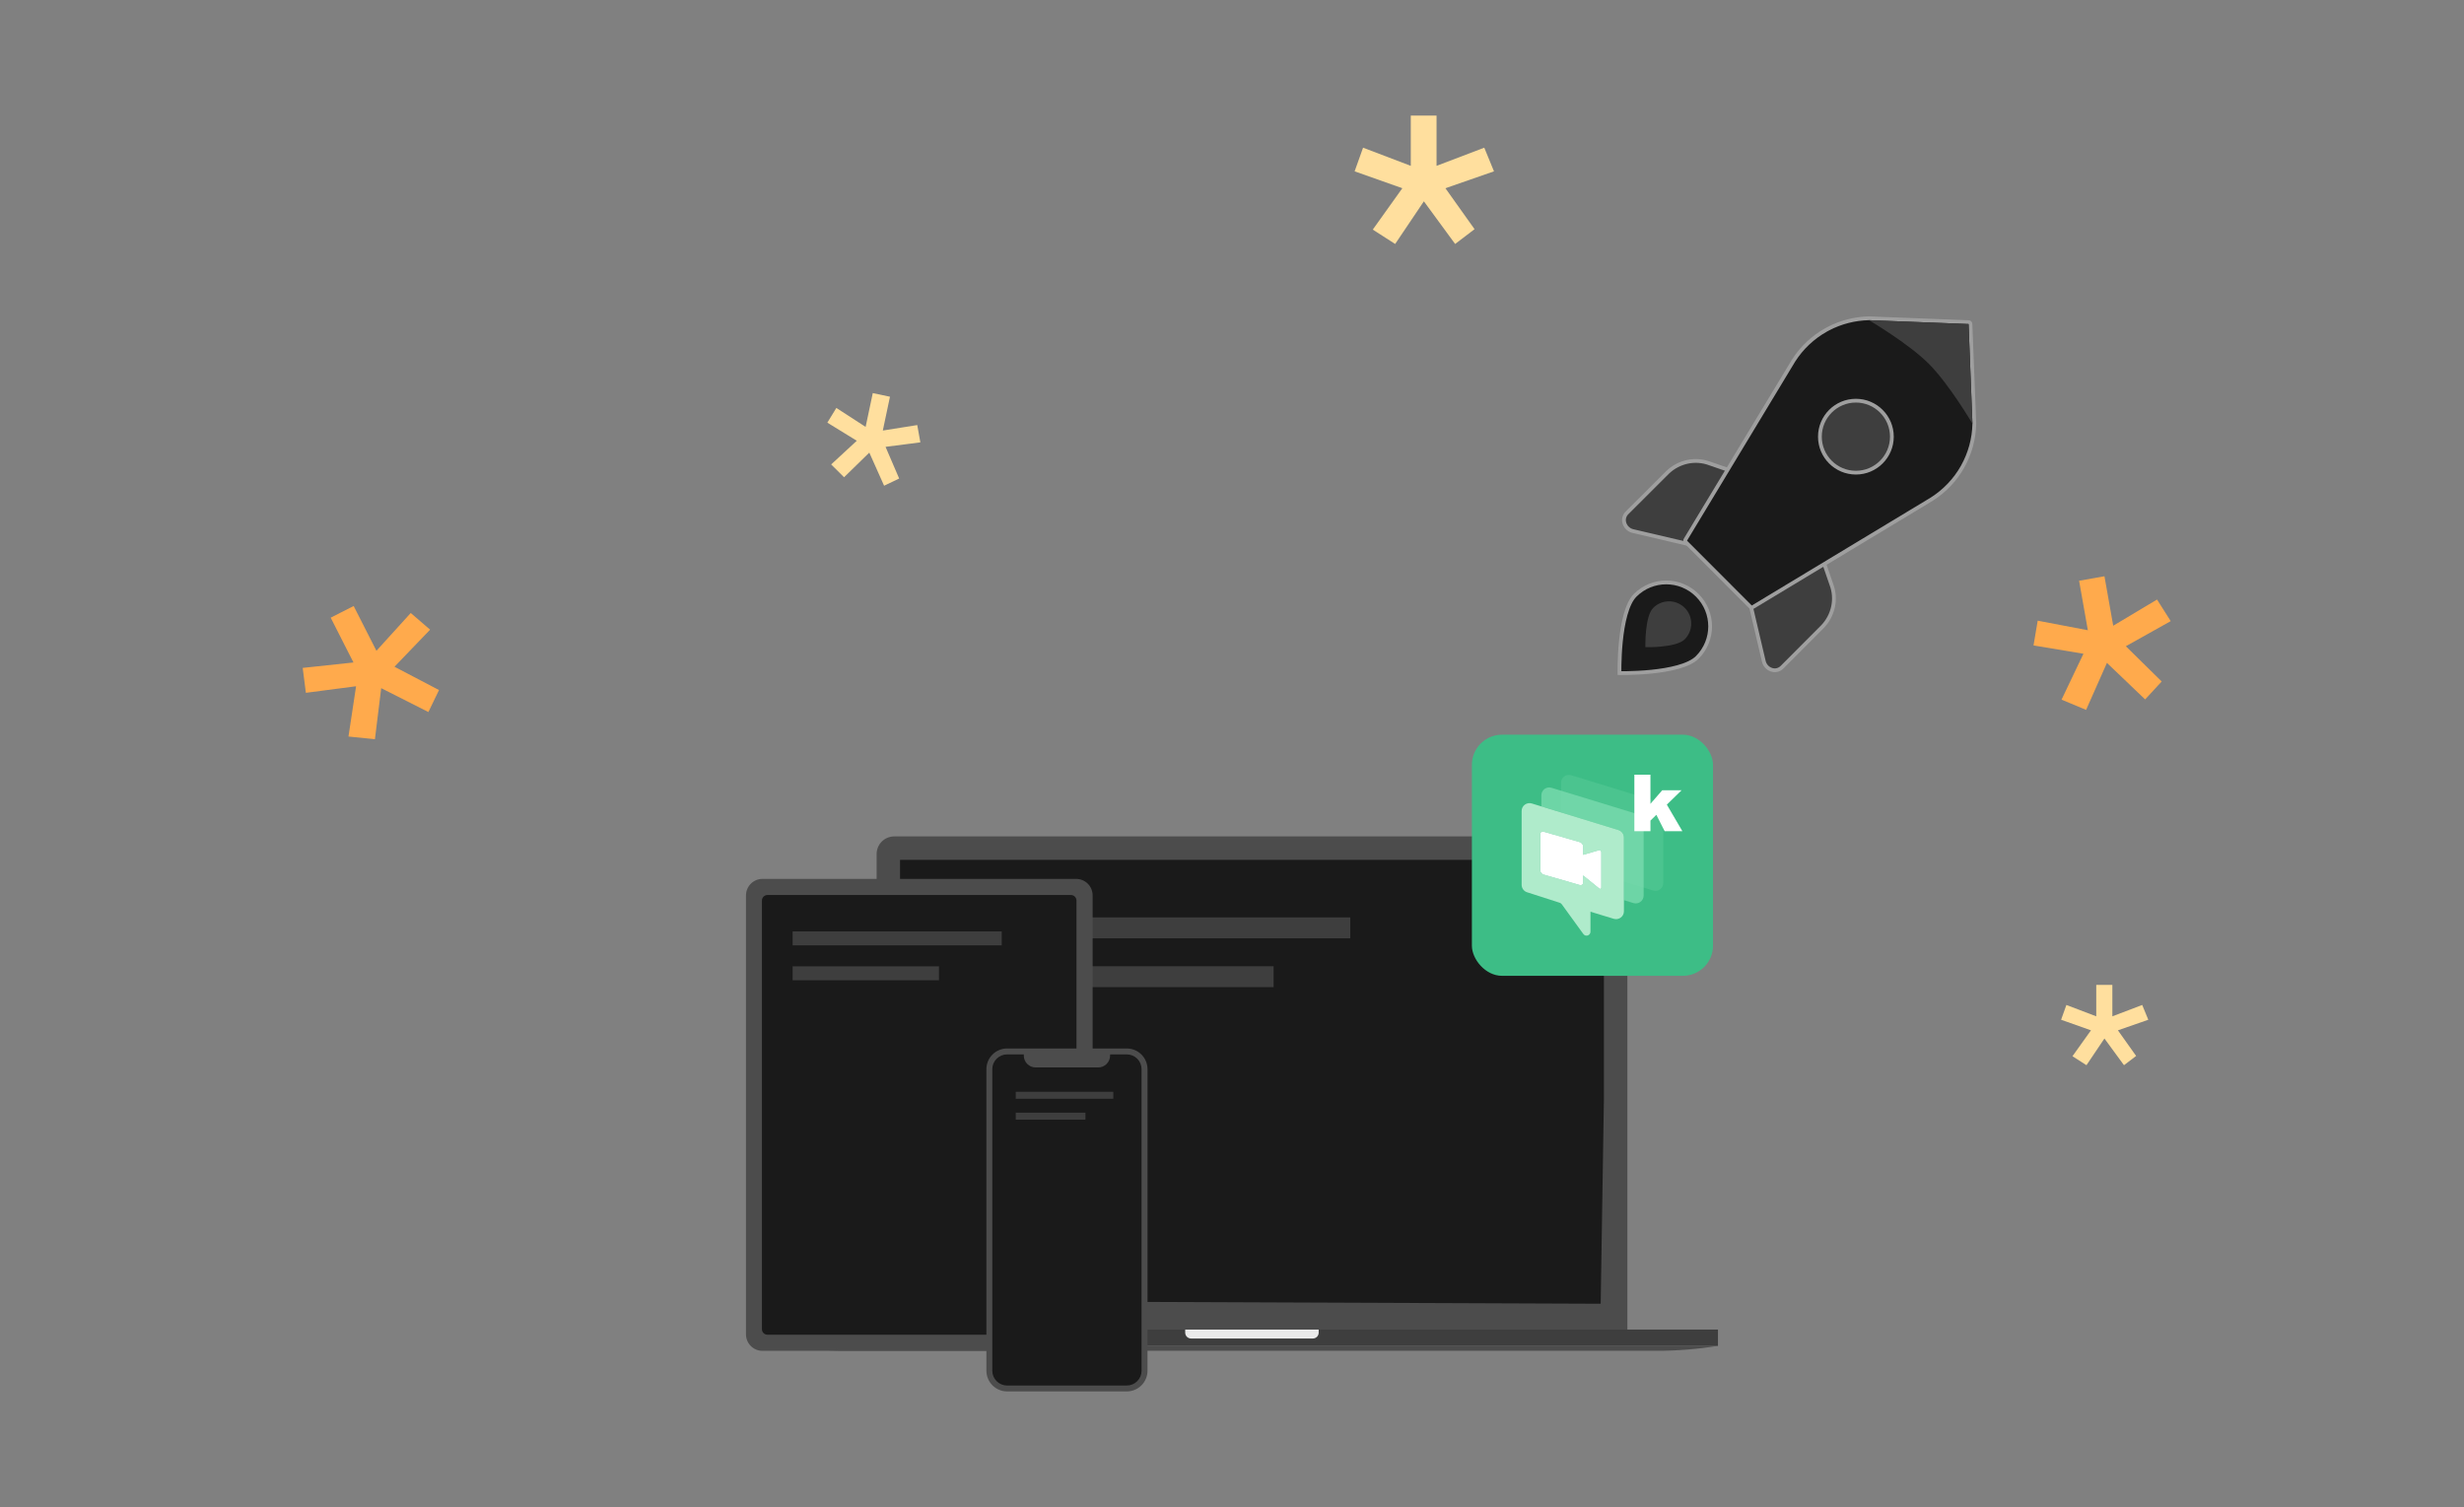 <svg width="327" height="200" viewBox="0 0 327 200" fill="none" xmlns="http://www.w3.org/2000/svg">
<rect x="0" y="0" width="327" height="200" fill="#808080" stroke="none"/>
<path d="M213.631 111H118.67C118.051 111.002 117.459 111.248 117.021 111.685C116.584 112.123 116.338 112.715 116.336 113.334V176.447H215.971V113.334C215.969 112.715 215.722 112.121 215.284 111.684C214.845 111.246 214.251 111 213.631 111Z" fill="#4C4C4C"/>
<path d="M104.305 178.613H227.993V176.445H104.305V178.613Z" fill="#3E3E3E"/>
<path d="M104.305 178.605C107.027 179.049 109.78 179.269 112.538 179.261H219.764C222.522 179.269 225.276 179.049 227.997 178.605H104.305Z" fill="#4C4C4C"/>
<path d="M157.289 176.445V176.856C157.29 177.062 157.372 177.26 157.517 177.406C157.663 177.551 157.861 177.634 158.067 177.634H174.227C174.433 177.634 174.631 177.551 174.777 177.406C174.922 177.26 175.005 177.062 175.005 176.856V176.445H157.289Z" fill="#EAEAEA"/>
<path d="M212.854 114.113H119.445V135.298L120.334 172.654L212.429 173.017L212.854 145.98L212.854 114.113Z" fill="#1A1A1A"/>
<path d="M179.2 121.75H142.195V124.525H179.2V121.75Z" fill="#3E3E3E"/>
<path d="M169.024 128.227H142.195V131.002H169.024V128.227Z" fill="#3E3E3E"/>
<path d="M142.822 116.637H101.185C100.606 116.638 100.052 116.868 99.642 117.277C99.233 117.686 99.002 118.24 99 118.819V177.086C99.002 177.664 99.232 178.219 99.641 178.628C100.05 179.037 100.605 179.267 101.183 179.269H142.823C143.401 179.267 143.955 179.037 144.364 178.627C144.773 178.218 145.003 177.664 145.005 177.086V118.819C145.003 118.241 144.773 117.686 144.364 117.277C143.955 116.869 143.4 116.638 142.822 116.637Z" fill="#4C4C4C"/>
<path d="M142.133 118.777H101.844C101.651 118.778 101.467 118.855 101.33 118.991C101.194 119.128 101.117 119.313 101.117 119.505V176.398C101.117 176.591 101.194 176.775 101.33 176.912C101.467 177.048 101.651 177.125 101.844 177.126H142.133C142.326 177.125 142.511 177.048 142.647 176.912C142.783 176.775 142.86 176.591 142.86 176.398V119.504C142.86 119.312 142.783 119.127 142.647 118.991C142.511 118.855 142.326 118.778 142.133 118.777Z" fill="#1A1A1A"/>
<path d="M149.539 139.141H133.655C132.926 139.142 132.228 139.431 131.712 139.947C131.197 140.462 130.907 141.16 130.906 141.889V181.908C130.907 182.637 131.197 183.335 131.712 183.85C132.228 184.365 132.926 184.655 133.655 184.656H149.538C150.267 184.655 150.965 184.365 151.481 183.85C151.996 183.335 152.286 182.637 152.287 181.908V141.889C152.286 141.161 151.996 140.462 151.481 139.947C150.966 139.432 150.268 139.142 149.539 139.141Z" fill="#4C4C4C"/>
<path d="M133.655 183.872C133.134 183.872 132.635 183.665 132.266 183.297C131.897 182.929 131.689 182.43 131.688 181.91V141.888C131.689 141.367 131.897 140.868 132.266 140.5C132.635 140.133 133.134 139.926 133.655 139.926H135.87V140.087C135.87 140.503 136.035 140.902 136.329 141.197C136.622 141.492 137.021 141.658 137.437 141.659H145.749C146.166 141.658 146.565 141.492 146.86 141.197C147.155 140.903 147.321 140.503 147.322 140.087V139.926H149.536C150.056 139.927 150.555 140.134 150.923 140.501C151.29 140.869 151.498 141.368 151.499 141.888V181.91C151.498 182.43 151.29 182.928 150.923 183.296C150.555 183.664 150.056 183.871 149.536 183.872H133.655Z" fill="#1A1A1A"/>
<path d="M132.941 123.609H105.188V125.46H132.941V123.609Z" fill="#3E3E3E"/>
<path d="M124.615 128.238H105.188V130.088H124.615V128.238Z" fill="#3E3E3E"/>
<path d="M147.749 144.891H134.797V145.816H147.749V144.891Z" fill="#3E3E3E"/>
<path d="M144.048 147.66H134.797V148.585H144.048V147.66Z" fill="#3E3E3E"/>
<rect x="195.336" y="97.5" width="32" height="32" rx="4" fill="#3DBD86"/>
<path opacity="0.24" d="M208.515 102.883C207.844 102.677 207.164 103.177 207.164 103.877V107.815L214.78 110.15C215.218 110.285 215.517 110.688 215.517 111.145V116.996L219.386 118.182C220.057 118.388 220.737 117.888 220.737 117.188V107.399C220.737 106.942 220.438 106.539 220 106.404L208.515 102.883Z" fill="#7ADBAE"/>
<path opacity="0.8" d="M205.906 104.547C205.234 104.341 204.555 104.841 204.555 105.541V107.014L214.781 110.15C215.219 110.284 215.518 110.687 215.518 111.144V119.46L216.777 119.846C217.448 120.052 218.128 119.552 218.128 118.852V109.063C218.128 108.606 217.829 108.203 217.391 108.068L205.906 104.547Z" fill="#7ADBAE"/>
<path fill-rule="evenodd" clip-rule="evenodd" d="M203.289 106.629C202.617 106.423 201.938 106.923 201.938 107.623V117.423C201.938 117.874 202.23 118.274 202.661 118.413L206.995 119.805C207.101 119.839 207.193 119.906 207.258 119.996L210.128 123.953C210.425 124.362 211.073 124.153 211.073 123.648V120.994L214.162 121.933C214.833 122.137 215.511 121.636 215.511 120.937V111.145C215.511 110.688 215.212 110.285 214.774 110.151L203.289 106.629ZM209.648 111.756C209.893 111.827 210.093 112.081 210.093 112.323V113.442L212.228 112.824C212.287 112.807 212.357 112.831 212.413 112.887C212.469 112.943 212.503 113.024 212.502 113.1V117.789C212.502 117.865 212.468 117.926 212.413 117.95C212.357 117.974 212.287 117.957 212.228 117.906L210.093 116.175V117.14C210.093 117.382 209.893 117.52 209.648 117.449L204.856 116.066C204.61 115.995 204.41 115.742 204.41 115.5V110.683C204.41 110.441 204.61 110.302 204.856 110.373L209.648 111.756Z" fill="#AFEBCB"/>
<path d="M209.651 111.757C209.897 111.828 210.096 112.082 210.096 112.323V113.443L212.232 112.825C212.291 112.808 212.36 112.832 212.416 112.888C212.472 112.944 212.506 113.025 212.506 113.101V117.79C212.506 117.866 212.472 117.927 212.416 117.951C212.36 117.974 212.29 117.958 212.232 117.907L210.096 116.176V117.141C210.096 117.383 209.897 117.521 209.651 117.45L204.859 116.067C204.613 115.996 204.414 115.743 204.414 115.501V110.684C204.414 110.442 204.613 110.303 204.859 110.374L209.651 111.757Z" fill="white"/>
<path d="M216.898 102.812H219.032V106.68L220.591 104.879H223.161L221.207 106.782L223.273 110.312H220.919L219.817 108.133L219.032 108.9V110.312H216.898V102.812Z" fill="white"/>
<path d="M280.447 83.041L279.284 76.475L275.918 77.071L277.081 83.638L270.425 82.37L269.869 85.655L276.495 86.758L273.591 92.85L276.848 94.208L279.613 87.97L284.684 92.82L286.88 90.439L282.124 85.761L288.079 82.429L286.262 79.564L280.447 83.041Z" fill="#FFAA4C"/>
<path d="M49.956 86.367L46.935 80.422L43.887 81.971L46.908 87.916L40.171 88.637L40.594 91.943L47.255 91.072L46.246 97.746L49.757 98.099L50.59 91.326L56.852 94.493L58.261 91.576L52.351 88.482L57.081 83.564L54.51 81.35L49.956 86.367Z" fill="#FFAA4C"/>
<path d="M117.159 57.136L118.109 52.649L115.827 52.166L114.877 56.653L110.993 54.137L109.798 56.09L113.706 58.493L110.306 61.634L112.017 63.336L115.367 60.066L117.329 64.46L119.329 63.504L117.522 59.301L122.143 58.703L121.729 56.409L117.159 57.136Z" fill="#FFDF9E"/>
<path d="M190.646 22.009V15.34H187.227V22.009L180.894 19.599L179.773 22.738L186.106 24.979L182.183 30.471L185.154 32.377L188.964 26.717L193.112 32.377L195.69 30.415L191.823 24.979L198.268 22.738L196.979 19.599L190.646 22.009Z" fill="#FFDF9E"/>
<path d="M280.333 134.876V130.703H278.195V134.876L274.233 133.368L273.531 135.331L277.493 136.734L275.039 140.17L276.897 141.362L279.282 137.821L281.876 141.362L283.489 140.135L281.07 136.734L285.102 135.331L284.295 133.368L280.333 134.876Z" fill="#FFDF9E"/>
<path d="M229.951 62.56L226.898 61.508C225.963 61.156 224.941 61.079 223.952 61.288C222.963 61.496 222.047 61.981 221.312 62.686L215.89 68.095C215.717 68.276 215.597 68.502 215.545 68.745C215.493 68.989 215.511 69.24 215.595 69.472C215.68 69.719 215.824 69.941 216.017 70.116C216.209 70.291 216.444 70.415 216.699 70.476L224.062 72.203" fill="#3E3E3E"/>
<path d="M229.951 62.56L226.898 61.508C225.963 61.156 224.941 61.079 223.952 61.288C222.963 61.496 222.047 61.981 221.312 62.686L215.89 68.095C215.717 68.276 215.597 68.502 215.545 68.745C215.493 68.989 215.511 69.24 215.595 69.472C215.68 69.719 215.824 69.941 216.017 70.116C216.209 70.291 216.444 70.415 216.699 70.476L224.062 72.203L229.951 62.56Z" stroke="#9F9F9F" stroke-width="0.5" stroke-linecap="round" stroke-linejoin="round"/>
<path d="M241.995 74.518L243.047 77.571C243.399 78.506 243.476 79.528 243.267 80.517C243.058 81.506 242.573 82.422 241.869 83.157L236.46 88.579C236.279 88.752 236.053 88.871 235.809 88.923C235.566 88.975 235.314 88.958 235.083 88.873C234.835 88.789 234.614 88.644 234.439 88.452C234.263 88.259 234.14 88.025 234.079 87.77L232.351 80.406" fill="#3E3E3E"/>
<path d="M241.995 74.518L243.047 77.571C243.399 78.506 243.476 79.528 243.267 80.517C243.058 81.506 242.573 82.422 241.869 83.157L236.46 88.579C236.279 88.752 236.053 88.871 235.809 88.923C235.566 88.975 235.314 88.958 235.083 88.873C234.835 88.789 234.614 88.644 234.439 88.452C234.263 88.259 234.14 88.025 234.079 87.77L232.351 80.406L241.995 74.518Z" stroke="#9F9F9F" stroke-width="0.5" stroke-linecap="round" stroke-linejoin="round"/>
<path d="M261.309 42.76C261.417 42.785 261.498 42.88 261.502 42.994L262.014 56.219V56.234C261.972 58.233 261.438 60.189 260.459 61.931C259.479 63.672 258.086 65.144 256.401 66.217L256.396 66.222L232.611 80.571C232.512 80.63 232.387 80.615 232.306 80.534L223.711 71.928C223.63 71.847 223.614 71.72 223.674 71.621L238.035 47.837L238.039 47.832C239.116 46.152 240.59 44.764 242.331 43.789L242.66 43.611C244.317 42.75 246.151 42.281 248.022 42.242H248.037L261.262 42.754L261.309 42.76Z" fill="#1A1A1A" stroke="#9F9F9F" stroke-width="0.5" stroke-linecap="round" stroke-linejoin="round"/>
<path d="M261.251 43.005L261.764 56.23C261.764 56.23 258.692 50.996 255.976 48.281C253.261 45.565 248.027 42.493 248.027 42.493L261.251 43.005Z" fill="#3E3E3E"/>
<path d="M246.297 62.726C248.935 62.726 251.073 60.588 251.073 57.95C251.073 55.312 248.935 53.174 246.297 53.174C243.659 53.174 241.521 55.312 241.521 57.95C241.521 60.588 243.659 62.726 246.297 62.726Z" fill="#3E3E3E" stroke="#9F9F9F" stroke-width="0.5" stroke-linecap="round" stroke-linejoin="round"/>
<path d="M225.247 79.003C227.523 81.279 227.523 84.97 225.247 87.246C224.7 87.793 223.783 88.21 222.676 88.519C221.576 88.826 220.322 89.019 219.135 89.139C217.949 89.258 216.835 89.304 216.018 89.32C215.609 89.328 215.274 89.328 215.043 89.327C214.999 89.327 214.959 89.325 214.923 89.325C214.923 89.289 214.922 89.249 214.922 89.206C214.92 88.974 214.922 88.64 214.93 88.232C214.945 87.414 214.991 86.301 215.11 85.115C215.23 83.927 215.423 82.673 215.731 81.574C216.04 80.467 216.456 79.55 217.003 79.003C219.28 76.726 222.97 76.726 225.247 79.003Z" fill="#1A1A1A" stroke="#9F9F9F" stroke-width="0.5"/>
<path d="M223.58 84.841C222.427 85.995 218.36 85.885 218.36 85.885C218.36 85.885 218.251 81.819 219.404 80.666C220.557 79.513 222.427 79.513 223.58 80.666C224.733 81.819 224.733 83.689 223.58 84.841Z" fill="#3E3E3E"/>
</svg>
